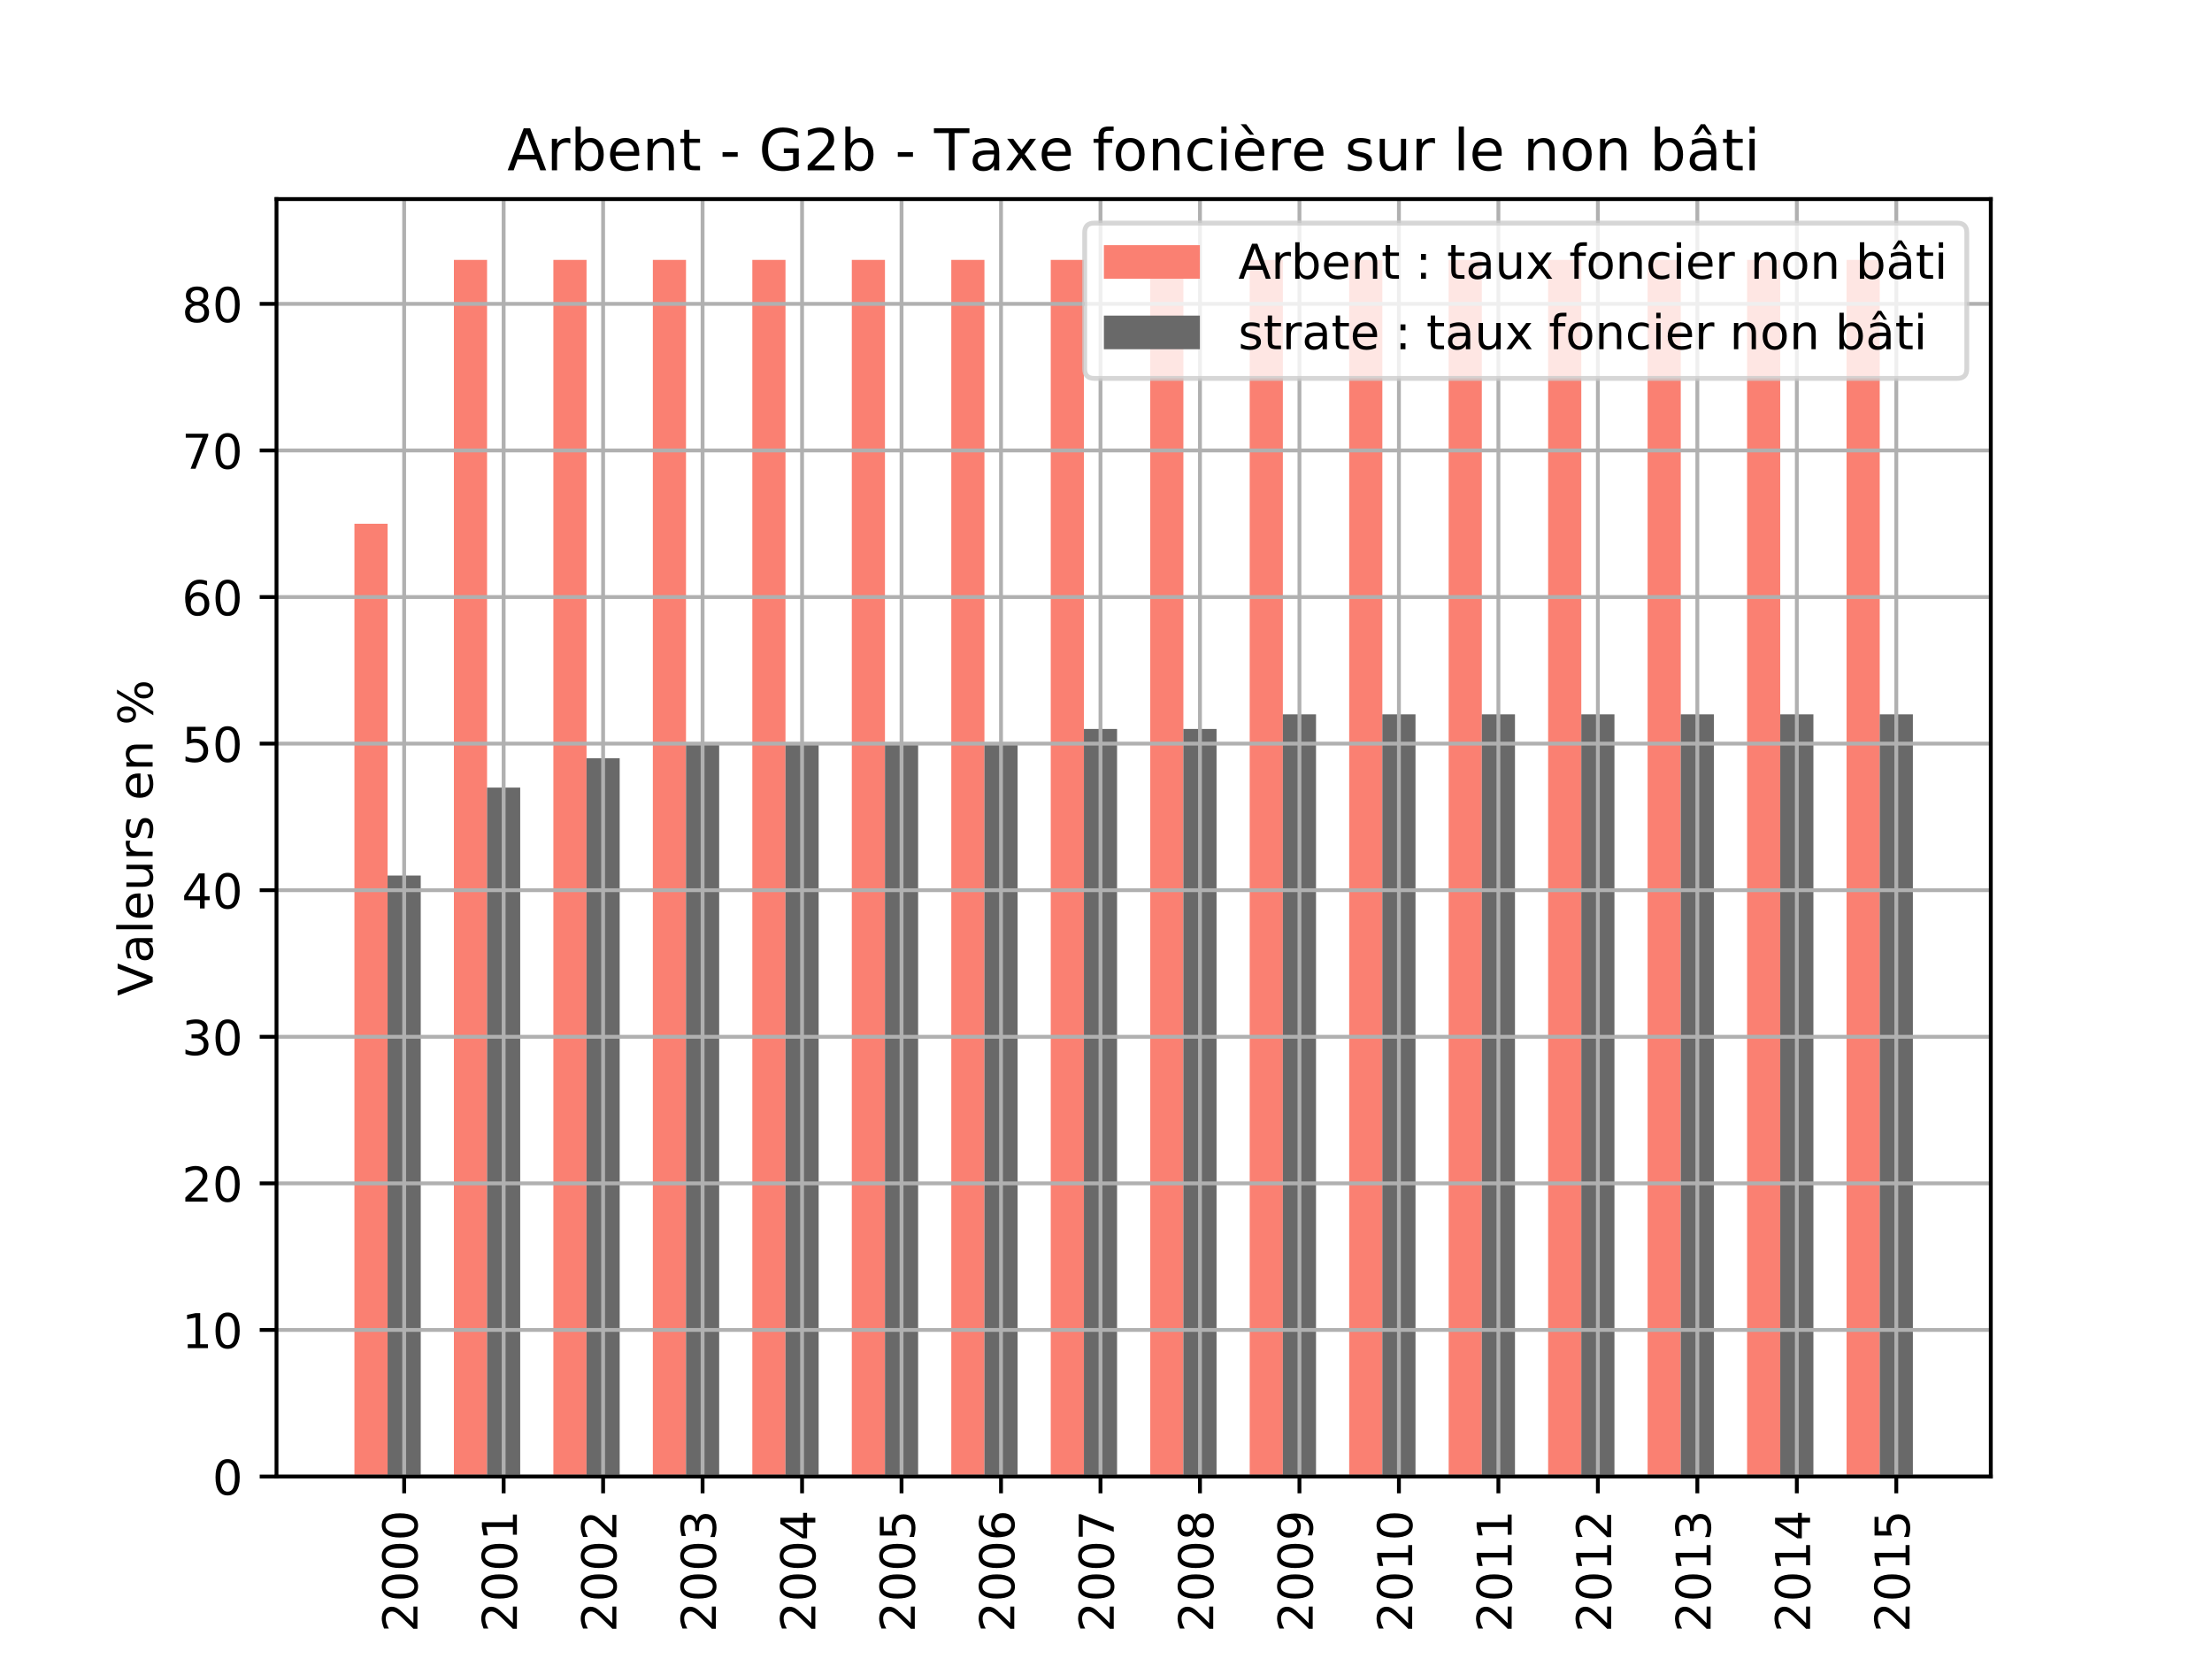 <?xml version="1.0" encoding="utf-8" standalone="no"?>
<!DOCTYPE svg PUBLIC "-//W3C//DTD SVG 1.1//EN"
  "http://www.w3.org/Graphics/SVG/1.1/DTD/svg11.dtd">
<!-- Created with matplotlib (https://matplotlib.org/) -->
<svg height="345.6pt" version="1.1" viewBox="0 0 460.8 345.6" width="460.8pt" xmlns="http://www.w3.org/2000/svg" xmlns:xlink="http://www.w3.org/1999/xlink">
 <defs>
  <style type="text/css">
*{stroke-linecap:butt;stroke-linejoin:round;}
  </style>
 </defs>
 <g id="figure_1">
  <g id="patch_1">
   <path d="M 0 345.6 
L 460.8 345.6 
L 460.8 0 
L 0 0 
z
" style="fill:#ffffff;"/>
  </g>
  <g id="axes_1">
   <g id="patch_2">
    <path d="M 57.6 307.584 
L 414.72 307.584 
L 414.72 41.472 
L 57.6 41.472 
z
" style="fill:#ffffff;"/>
   </g>
   <g id="patch_3">
    <path clip-path="url(#pfab3300bfa)" d="M 73.833 307.584 
L 80.74 307.584 
L 80.74 109.107 
L 73.833 109.107 
z
" style="fill:#fa8072;"/>
   </g>
   <g id="patch_4">
    <path clip-path="url(#pfab3300bfa)" d="M 94.555 307.584 
L 101.463 307.584 
L 101.463 54.144 
L 94.555 54.144 
z
" style="fill:#fa8072;"/>
   </g>
   <g id="patch_5">
    <path clip-path="url(#pfab3300bfa)" d="M 115.278 307.584 
L 122.186 307.584 
L 122.186 54.144 
L 115.278 54.144 
z
" style="fill:#fa8072;"/>
   </g>
   <g id="patch_6">
    <path clip-path="url(#pfab3300bfa)" d="M 136.001 307.584 
L 142.908 307.584 
L 142.908 54.144 
L 136.001 54.144 
z
" style="fill:#fa8072;"/>
   </g>
   <g id="patch_7">
    <path clip-path="url(#pfab3300bfa)" d="M 156.723 307.584 
L 163.631 307.584 
L 163.631 54.144 
L 156.723 54.144 
z
" style="fill:#fa8072;"/>
   </g>
   <g id="patch_8">
    <path clip-path="url(#pfab3300bfa)" d="M 177.446 307.584 
L 184.353 307.584 
L 184.353 54.144 
L 177.446 54.144 
z
" style="fill:#fa8072;"/>
   </g>
   <g id="patch_9">
    <path clip-path="url(#pfab3300bfa)" d="M 198.169 307.584 
L 205.076 307.584 
L 205.076 54.144 
L 198.169 54.144 
z
" style="fill:#fa8072;"/>
   </g>
   <g id="patch_10">
    <path clip-path="url(#pfab3300bfa)" d="M 218.891 307.584 
L 225.799 307.584 
L 225.799 54.144 
L 218.891 54.144 
z
" style="fill:#fa8072;"/>
   </g>
   <g id="patch_11">
    <path clip-path="url(#pfab3300bfa)" d="M 239.614 307.584 
L 246.521 307.584 
L 246.521 54.144 
L 239.614 54.144 
z
" style="fill:#fa8072;"/>
   </g>
   <g id="patch_12">
    <path clip-path="url(#pfab3300bfa)" d="M 260.336 307.584 
L 267.244 307.584 
L 267.244 54.144 
L 260.336 54.144 
z
" style="fill:#fa8072;"/>
   </g>
   <g id="patch_13">
    <path clip-path="url(#pfab3300bfa)" d="M 281.059 307.584 
L 287.967 307.584 
L 287.967 54.144 
L 281.059 54.144 
z
" style="fill:#fa8072;"/>
   </g>
   <g id="patch_14">
    <path clip-path="url(#pfab3300bfa)" d="M 301.782 307.584 
L 308.689 307.584 
L 308.689 54.144 
L 301.782 54.144 
z
" style="fill:#fa8072;"/>
   </g>
   <g id="patch_15">
    <path clip-path="url(#pfab3300bfa)" d="M 322.504 307.584 
L 329.412 307.584 
L 329.412 54.144 
L 322.504 54.144 
z
" style="fill:#fa8072;"/>
   </g>
   <g id="patch_16">
    <path clip-path="url(#pfab3300bfa)" d="M 343.227 307.584 
L 350.134 307.584 
L 350.134 54.144 
L 343.227 54.144 
z
" style="fill:#fa8072;"/>
   </g>
   <g id="patch_17">
    <path clip-path="url(#pfab3300bfa)" d="M 363.95 307.584 
L 370.857 307.584 
L 370.857 54.144 
L 363.95 54.144 
z
" style="fill:#fa8072;"/>
   </g>
   <g id="patch_18">
    <path clip-path="url(#pfab3300bfa)" d="M 384.672 307.584 
L 391.58 307.584 
L 391.58 54.144 
L 384.672 54.144 
z
" style="fill:#fa8072;"/>
   </g>
   <g id="patch_19">
    <path clip-path="url(#pfab3300bfa)" d="M 80.74 307.584 
L 87.648 307.584 
L 87.648 182.391 
L 80.74 182.391 
z
" style="fill:#696969;"/>
   </g>
   <g id="patch_20">
    <path clip-path="url(#pfab3300bfa)" d="M 101.463 307.584 
L 108.37 307.584 
L 108.37 164.07 
L 101.463 164.07 
z
" style="fill:#696969;"/>
   </g>
   <g id="patch_21">
    <path clip-path="url(#pfab3300bfa)" d="M 122.186 307.584 
L 129.093 307.584 
L 129.093 157.963 
L 122.186 157.963 
z
" style="fill:#696969;"/>
   </g>
   <g id="patch_22">
    <path clip-path="url(#pfab3300bfa)" d="M 142.908 307.584 
L 149.816 307.584 
L 149.816 154.909 
L 142.908 154.909 
z
" style="fill:#696969;"/>
   </g>
   <g id="patch_23">
    <path clip-path="url(#pfab3300bfa)" d="M 163.631 307.584 
L 170.538 307.584 
L 170.538 154.909 
L 163.631 154.909 
z
" style="fill:#696969;"/>
   </g>
   <g id="patch_24">
    <path clip-path="url(#pfab3300bfa)" d="M 184.353 307.584 
L 191.261 307.584 
L 191.261 154.909 
L 184.353 154.909 
z
" style="fill:#696969;"/>
   </g>
   <g id="patch_25">
    <path clip-path="url(#pfab3300bfa)" d="M 205.076 307.584 
L 211.984 307.584 
L 211.984 154.909 
L 205.076 154.909 
z
" style="fill:#696969;"/>
   </g>
   <g id="patch_26">
    <path clip-path="url(#pfab3300bfa)" d="M 225.799 307.584 
L 232.706 307.584 
L 232.706 151.856 
L 225.799 151.856 
z
" style="fill:#696969;"/>
   </g>
   <g id="patch_27">
    <path clip-path="url(#pfab3300bfa)" d="M 246.521 307.584 
L 253.429 307.584 
L 253.429 151.856 
L 246.521 151.856 
z
" style="fill:#696969;"/>
   </g>
   <g id="patch_28">
    <path clip-path="url(#pfab3300bfa)" d="M 267.244 307.584 
L 274.151 307.584 
L 274.151 148.802 
L 267.244 148.802 
z
" style="fill:#696969;"/>
   </g>
   <g id="patch_29">
    <path clip-path="url(#pfab3300bfa)" d="M 287.967 307.584 
L 294.874 307.584 
L 294.874 148.802 
L 287.967 148.802 
z
" style="fill:#696969;"/>
   </g>
   <g id="patch_30">
    <path clip-path="url(#pfab3300bfa)" d="M 308.689 307.584 
L 315.597 307.584 
L 315.597 148.802 
L 308.689 148.802 
z
" style="fill:#696969;"/>
   </g>
   <g id="patch_31">
    <path clip-path="url(#pfab3300bfa)" d="M 329.412 307.584 
L 336.319 307.584 
L 336.319 148.802 
L 329.412 148.802 
z
" style="fill:#696969;"/>
   </g>
   <g id="patch_32">
    <path clip-path="url(#pfab3300bfa)" d="M 350.134 307.584 
L 357.042 307.584 
L 357.042 148.802 
L 350.134 148.802 
z
" style="fill:#696969;"/>
   </g>
   <g id="patch_33">
    <path clip-path="url(#pfab3300bfa)" d="M 370.857 307.584 
L 377.765 307.584 
L 377.765 148.802 
L 370.857 148.802 
z
" style="fill:#696969;"/>
   </g>
   <g id="patch_34">
    <path clip-path="url(#pfab3300bfa)" d="M 391.58 307.584 
L 398.487 307.584 
L 398.487 148.802 
L 391.58 148.802 
z
" style="fill:#696969;"/>
   </g>
   <g id="matplotlib.axis_1">
    <g id="xtick_1">
     <g id="line2d_1">
      <path clip-path="url(#pfab3300bfa)" d="M 84.194 307.584 
L 84.194 41.472 
" style="fill:none;stroke:#b0b0b0;stroke-linecap:square;stroke-width:0.8;"/>
     </g>
     <g id="line2d_2">
      <defs>
       <path d="M 0 0 
L 0 3.5 
" id="m1cdceff4cc" style="stroke:#000000;stroke-width:0.8;"/>
      </defs>
      <g>
       <use style="stroke:#000000;stroke-width:0.8;" x="84.194" xlink:href="#m1cdceff4cc" y="307.584"/>
      </g>
     </g>
     <g id="text_1">
      <!-- 2000 -->
      <defs>
       <path d="M 19.188 8.297 
L 53.609 8.297 
L 53.609 0 
L 7.328 0 
L 7.328 8.297 
Q 12.938 14.109 22.625 23.891 
Q 32.328 33.688 34.812 36.531 
Q 39.547 41.844 41.422 45.531 
Q 43.312 49.219 43.312 52.781 
Q 43.312 58.594 39.234 62.25 
Q 35.156 65.922 28.609 65.922 
Q 23.969 65.922 18.812 64.312 
Q 13.672 62.703 7.812 59.422 
L 7.812 69.391 
Q 13.766 71.781 18.938 73 
Q 24.125 74.219 28.422 74.219 
Q 39.75 74.219 46.484 68.547 
Q 53.219 62.891 53.219 53.422 
Q 53.219 48.922 51.531 44.891 
Q 49.859 40.875 45.406 35.406 
Q 44.188 33.984 37.641 27.219 
Q 31.109 20.453 19.188 8.297 
z
" id="DejaVuSans-50"/>
       <path d="M 31.781 66.406 
Q 24.172 66.406 20.328 58.906 
Q 16.5 51.422 16.5 36.375 
Q 16.5 21.391 20.328 13.891 
Q 24.172 6.391 31.781 6.391 
Q 39.453 6.391 43.281 13.891 
Q 47.125 21.391 47.125 36.375 
Q 47.125 51.422 43.281 58.906 
Q 39.453 66.406 31.781 66.406 
z
M 31.781 74.219 
Q 44.047 74.219 50.516 64.516 
Q 56.984 54.828 56.984 36.375 
Q 56.984 17.969 50.516 8.266 
Q 44.047 -1.422 31.781 -1.422 
Q 19.531 -1.422 13.062 8.266 
Q 6.594 17.969 6.594 36.375 
Q 6.594 54.828 13.062 64.516 
Q 19.531 74.219 31.781 74.219 
z
" id="DejaVuSans-48"/>
      </defs>
      <g transform="translate(86.953 340.034)rotate(-90)scale(0.1 -0.1)">
       <use xlink:href="#DejaVuSans-50"/>
       <use x="63.623" xlink:href="#DejaVuSans-48"/>
       <use x="127.246" xlink:href="#DejaVuSans-48"/>
       <use x="190.869" xlink:href="#DejaVuSans-48"/>
      </g>
     </g>
    </g>
    <g id="xtick_2">
     <g id="line2d_3">
      <path clip-path="url(#pfab3300bfa)" d="M 104.917 307.584 
L 104.917 41.472 
" style="fill:none;stroke:#b0b0b0;stroke-linecap:square;stroke-width:0.8;"/>
     </g>
     <g id="line2d_4">
      <g>
       <use style="stroke:#000000;stroke-width:0.8;" x="104.917" xlink:href="#m1cdceff4cc" y="307.584"/>
      </g>
     </g>
     <g id="text_2">
      <!-- 2001 -->
      <defs>
       <path d="M 12.406 8.297 
L 28.516 8.297 
L 28.516 63.922 
L 10.984 60.406 
L 10.984 69.391 
L 28.422 72.906 
L 38.281 72.906 
L 38.281 8.297 
L 54.391 8.297 
L 54.391 0 
L 12.406 0 
z
" id="DejaVuSans-49"/>
      </defs>
      <g transform="translate(107.676 340.034)rotate(-90)scale(0.1 -0.1)">
       <use xlink:href="#DejaVuSans-50"/>
       <use x="63.623" xlink:href="#DejaVuSans-48"/>
       <use x="127.246" xlink:href="#DejaVuSans-48"/>
       <use x="190.869" xlink:href="#DejaVuSans-49"/>
      </g>
     </g>
    </g>
    <g id="xtick_3">
     <g id="line2d_5">
      <path clip-path="url(#pfab3300bfa)" d="M 125.639 307.584 
L 125.639 41.472 
" style="fill:none;stroke:#b0b0b0;stroke-linecap:square;stroke-width:0.8;"/>
     </g>
     <g id="line2d_6">
      <g>
       <use style="stroke:#000000;stroke-width:0.8;" x="125.639" xlink:href="#m1cdceff4cc" y="307.584"/>
      </g>
     </g>
     <g id="text_3">
      <!-- 2002 -->
      <g transform="translate(128.399 340.034)rotate(-90)scale(0.1 -0.1)">
       <use xlink:href="#DejaVuSans-50"/>
       <use x="63.623" xlink:href="#DejaVuSans-48"/>
       <use x="127.246" xlink:href="#DejaVuSans-48"/>
       <use x="190.869" xlink:href="#DejaVuSans-50"/>
      </g>
     </g>
    </g>
    <g id="xtick_4">
     <g id="line2d_7">
      <path clip-path="url(#pfab3300bfa)" d="M 146.362 307.584 
L 146.362 41.472 
" style="fill:none;stroke:#b0b0b0;stroke-linecap:square;stroke-width:0.8;"/>
     </g>
     <g id="line2d_8">
      <g>
       <use style="stroke:#000000;stroke-width:0.8;" x="146.362" xlink:href="#m1cdceff4cc" y="307.584"/>
      </g>
     </g>
     <g id="text_4">
      <!-- 2003 -->
      <defs>
       <path d="M 40.578 39.312 
Q 47.656 37.797 51.625 33 
Q 55.609 28.219 55.609 21.188 
Q 55.609 10.406 48.188 4.484 
Q 40.766 -1.422 27.094 -1.422 
Q 22.516 -1.422 17.656 -0.516 
Q 12.797 0.391 7.625 2.203 
L 7.625 11.719 
Q 11.719 9.328 16.594 8.109 
Q 21.484 6.891 26.812 6.891 
Q 36.078 6.891 40.938 10.547 
Q 45.797 14.203 45.797 21.188 
Q 45.797 27.641 41.281 31.266 
Q 36.766 34.906 28.719 34.906 
L 20.219 34.906 
L 20.219 43.016 
L 29.109 43.016 
Q 36.375 43.016 40.234 45.922 
Q 44.094 48.828 44.094 54.297 
Q 44.094 59.906 40.109 62.906 
Q 36.141 65.922 28.719 65.922 
Q 24.656 65.922 20.016 65.031 
Q 15.375 64.156 9.812 62.312 
L 9.812 71.094 
Q 15.438 72.656 20.344 73.438 
Q 25.25 74.219 29.594 74.219 
Q 40.828 74.219 47.359 69.109 
Q 53.906 64.016 53.906 55.328 
Q 53.906 49.266 50.438 45.094 
Q 46.969 40.922 40.578 39.312 
z
" id="DejaVuSans-51"/>
      </defs>
      <g transform="translate(149.121 340.034)rotate(-90)scale(0.1 -0.1)">
       <use xlink:href="#DejaVuSans-50"/>
       <use x="63.623" xlink:href="#DejaVuSans-48"/>
       <use x="127.246" xlink:href="#DejaVuSans-48"/>
       <use x="190.869" xlink:href="#DejaVuSans-51"/>
      </g>
     </g>
    </g>
    <g id="xtick_5">
     <g id="line2d_9">
      <path clip-path="url(#pfab3300bfa)" d="M 167.085 307.584 
L 167.085 41.472 
" style="fill:none;stroke:#b0b0b0;stroke-linecap:square;stroke-width:0.8;"/>
     </g>
     <g id="line2d_10">
      <g>
       <use style="stroke:#000000;stroke-width:0.8;" x="167.085" xlink:href="#m1cdceff4cc" y="307.584"/>
      </g>
     </g>
     <g id="text_5">
      <!-- 2004 -->
      <defs>
       <path d="M 37.797 64.312 
L 12.891 25.391 
L 37.797 25.391 
z
M 35.203 72.906 
L 47.609 72.906 
L 47.609 25.391 
L 58.016 25.391 
L 58.016 17.188 
L 47.609 17.188 
L 47.609 0 
L 37.797 0 
L 37.797 17.188 
L 4.891 17.188 
L 4.891 26.703 
z
" id="DejaVuSans-52"/>
      </defs>
      <g transform="translate(169.844 340.034)rotate(-90)scale(0.1 -0.1)">
       <use xlink:href="#DejaVuSans-50"/>
       <use x="63.623" xlink:href="#DejaVuSans-48"/>
       <use x="127.246" xlink:href="#DejaVuSans-48"/>
       <use x="190.869" xlink:href="#DejaVuSans-52"/>
      </g>
     </g>
    </g>
    <g id="xtick_6">
     <g id="line2d_11">
      <path clip-path="url(#pfab3300bfa)" d="M 187.807 307.584 
L 187.807 41.472 
" style="fill:none;stroke:#b0b0b0;stroke-linecap:square;stroke-width:0.8;"/>
     </g>
     <g id="line2d_12">
      <g>
       <use style="stroke:#000000;stroke-width:0.8;" x="187.807" xlink:href="#m1cdceff4cc" y="307.584"/>
      </g>
     </g>
     <g id="text_6">
      <!-- 2005 -->
      <defs>
       <path d="M 10.797 72.906 
L 49.516 72.906 
L 49.516 64.594 
L 19.828 64.594 
L 19.828 46.734 
Q 21.969 47.469 24.109 47.828 
Q 26.266 48.188 28.422 48.188 
Q 40.625 48.188 47.75 41.5 
Q 54.891 34.812 54.891 23.391 
Q 54.891 11.625 47.562 5.094 
Q 40.234 -1.422 26.906 -1.422 
Q 22.312 -1.422 17.547 -0.641 
Q 12.797 0.141 7.719 1.703 
L 7.719 11.625 
Q 12.109 9.234 16.797 8.062 
Q 21.484 6.891 26.703 6.891 
Q 35.156 6.891 40.078 11.328 
Q 45.016 15.766 45.016 23.391 
Q 45.016 31 40.078 35.438 
Q 35.156 39.891 26.703 39.891 
Q 22.75 39.891 18.812 39.016 
Q 14.891 38.141 10.797 36.281 
z
" id="DejaVuSans-53"/>
      </defs>
      <g transform="translate(190.567 340.034)rotate(-90)scale(0.1 -0.1)">
       <use xlink:href="#DejaVuSans-50"/>
       <use x="63.623" xlink:href="#DejaVuSans-48"/>
       <use x="127.246" xlink:href="#DejaVuSans-48"/>
       <use x="190.869" xlink:href="#DejaVuSans-53"/>
      </g>
     </g>
    </g>
    <g id="xtick_7">
     <g id="line2d_13">
      <path clip-path="url(#pfab3300bfa)" d="M 208.53 307.584 
L 208.53 41.472 
" style="fill:none;stroke:#b0b0b0;stroke-linecap:square;stroke-width:0.8;"/>
     </g>
     <g id="line2d_14">
      <g>
       <use style="stroke:#000000;stroke-width:0.8;" x="208.53" xlink:href="#m1cdceff4cc" y="307.584"/>
      </g>
     </g>
     <g id="text_7">
      <!-- 2006 -->
      <defs>
       <path d="M 33.016 40.375 
Q 26.375 40.375 22.484 35.828 
Q 18.609 31.297 18.609 23.391 
Q 18.609 15.531 22.484 10.953 
Q 26.375 6.391 33.016 6.391 
Q 39.656 6.391 43.531 10.953 
Q 47.406 15.531 47.406 23.391 
Q 47.406 31.297 43.531 35.828 
Q 39.656 40.375 33.016 40.375 
z
M 52.594 71.297 
L 52.594 62.312 
Q 48.875 64.062 45.094 64.984 
Q 41.312 65.922 37.594 65.922 
Q 27.828 65.922 22.672 59.328 
Q 17.531 52.734 16.797 39.406 
Q 19.672 43.656 24.016 45.922 
Q 28.375 48.188 33.594 48.188 
Q 44.578 48.188 50.953 41.516 
Q 57.328 34.859 57.328 23.391 
Q 57.328 12.156 50.688 5.359 
Q 44.047 -1.422 33.016 -1.422 
Q 20.359 -1.422 13.672 8.266 
Q 6.984 17.969 6.984 36.375 
Q 6.984 53.656 15.188 63.938 
Q 23.391 74.219 37.203 74.219 
Q 40.922 74.219 44.703 73.484 
Q 48.484 72.75 52.594 71.297 
z
" id="DejaVuSans-54"/>
      </defs>
      <g transform="translate(211.289 340.034)rotate(-90)scale(0.1 -0.1)">
       <use xlink:href="#DejaVuSans-50"/>
       <use x="63.623" xlink:href="#DejaVuSans-48"/>
       <use x="127.246" xlink:href="#DejaVuSans-48"/>
       <use x="190.869" xlink:href="#DejaVuSans-54"/>
      </g>
     </g>
    </g>
    <g id="xtick_8">
     <g id="line2d_15">
      <path clip-path="url(#pfab3300bfa)" d="M 229.252 307.584 
L 229.252 41.472 
" style="fill:none;stroke:#b0b0b0;stroke-linecap:square;stroke-width:0.8;"/>
     </g>
     <g id="line2d_16">
      <g>
       <use style="stroke:#000000;stroke-width:0.8;" x="229.252" xlink:href="#m1cdceff4cc" y="307.584"/>
      </g>
     </g>
     <g id="text_8">
      <!-- 2007 -->
      <defs>
       <path d="M 8.203 72.906 
L 55.078 72.906 
L 55.078 68.703 
L 28.609 0 
L 18.312 0 
L 43.219 64.594 
L 8.203 64.594 
z
" id="DejaVuSans-55"/>
      </defs>
      <g transform="translate(232.012 340.034)rotate(-90)scale(0.1 -0.1)">
       <use xlink:href="#DejaVuSans-50"/>
       <use x="63.623" xlink:href="#DejaVuSans-48"/>
       <use x="127.246" xlink:href="#DejaVuSans-48"/>
       <use x="190.869" xlink:href="#DejaVuSans-55"/>
      </g>
     </g>
    </g>
    <g id="xtick_9">
     <g id="line2d_17">
      <path clip-path="url(#pfab3300bfa)" d="M 249.975 307.584 
L 249.975 41.472 
" style="fill:none;stroke:#b0b0b0;stroke-linecap:square;stroke-width:0.8;"/>
     </g>
     <g id="line2d_18">
      <g>
       <use style="stroke:#000000;stroke-width:0.8;" x="249.975" xlink:href="#m1cdceff4cc" y="307.584"/>
      </g>
     </g>
     <g id="text_9">
      <!-- 2008 -->
      <defs>
       <path d="M 31.781 34.625 
Q 24.75 34.625 20.719 30.859 
Q 16.703 27.094 16.703 20.516 
Q 16.703 13.922 20.719 10.156 
Q 24.75 6.391 31.781 6.391 
Q 38.812 6.391 42.859 10.172 
Q 46.922 13.969 46.922 20.516 
Q 46.922 27.094 42.891 30.859 
Q 38.875 34.625 31.781 34.625 
z
M 21.922 38.812 
Q 15.578 40.375 12.031 44.719 
Q 8.5 49.078 8.5 55.328 
Q 8.5 64.062 14.719 69.141 
Q 20.953 74.219 31.781 74.219 
Q 42.672 74.219 48.875 69.141 
Q 55.078 64.062 55.078 55.328 
Q 55.078 49.078 51.531 44.719 
Q 48 40.375 41.703 38.812 
Q 48.828 37.156 52.797 32.312 
Q 56.781 27.484 56.781 20.516 
Q 56.781 9.906 50.312 4.234 
Q 43.844 -1.422 31.781 -1.422 
Q 19.734 -1.422 13.25 4.234 
Q 6.781 9.906 6.781 20.516 
Q 6.781 27.484 10.781 32.312 
Q 14.797 37.156 21.922 38.812 
z
M 18.312 54.391 
Q 18.312 48.734 21.844 45.562 
Q 25.391 42.391 31.781 42.391 
Q 38.141 42.391 41.719 45.562 
Q 45.312 48.734 45.312 54.391 
Q 45.312 60.062 41.719 63.234 
Q 38.141 66.406 31.781 66.406 
Q 25.391 66.406 21.844 63.234 
Q 18.312 60.062 18.312 54.391 
z
" id="DejaVuSans-56"/>
      </defs>
      <g transform="translate(252.734 340.034)rotate(-90)scale(0.1 -0.1)">
       <use xlink:href="#DejaVuSans-50"/>
       <use x="63.623" xlink:href="#DejaVuSans-48"/>
       <use x="127.246" xlink:href="#DejaVuSans-48"/>
       <use x="190.869" xlink:href="#DejaVuSans-56"/>
      </g>
     </g>
    </g>
    <g id="xtick_10">
     <g id="line2d_19">
      <path clip-path="url(#pfab3300bfa)" d="M 270.698 307.584 
L 270.698 41.472 
" style="fill:none;stroke:#b0b0b0;stroke-linecap:square;stroke-width:0.8;"/>
     </g>
     <g id="line2d_20">
      <g>
       <use style="stroke:#000000;stroke-width:0.8;" x="270.698" xlink:href="#m1cdceff4cc" y="307.584"/>
      </g>
     </g>
     <g id="text_10">
      <!-- 2009 -->
      <defs>
       <path d="M 10.984 1.516 
L 10.984 10.5 
Q 14.703 8.734 18.5 7.812 
Q 22.312 6.891 25.984 6.891 
Q 35.75 6.891 40.891 13.453 
Q 46.047 20.016 46.781 33.406 
Q 43.953 29.203 39.594 26.953 
Q 35.25 24.703 29.984 24.703 
Q 19.047 24.703 12.672 31.312 
Q 6.297 37.938 6.297 49.422 
Q 6.297 60.641 12.938 67.422 
Q 19.578 74.219 30.609 74.219 
Q 43.266 74.219 49.922 64.516 
Q 56.594 54.828 56.594 36.375 
Q 56.594 19.141 48.406 8.859 
Q 40.234 -1.422 26.422 -1.422 
Q 22.703 -1.422 18.891 -0.688 
Q 15.094 0.047 10.984 1.516 
z
M 30.609 32.422 
Q 37.25 32.422 41.125 36.953 
Q 45.016 41.5 45.016 49.422 
Q 45.016 57.281 41.125 61.844 
Q 37.25 66.406 30.609 66.406 
Q 23.969 66.406 20.094 61.844 
Q 16.219 57.281 16.219 49.422 
Q 16.219 41.5 20.094 36.953 
Q 23.969 32.422 30.609 32.422 
z
" id="DejaVuSans-57"/>
      </defs>
      <g transform="translate(273.457 340.034)rotate(-90)scale(0.1 -0.1)">
       <use xlink:href="#DejaVuSans-50"/>
       <use x="63.623" xlink:href="#DejaVuSans-48"/>
       <use x="127.246" xlink:href="#DejaVuSans-48"/>
       <use x="190.869" xlink:href="#DejaVuSans-57"/>
      </g>
     </g>
    </g>
    <g id="xtick_11">
     <g id="line2d_21">
      <path clip-path="url(#pfab3300bfa)" d="M 291.42 307.584 
L 291.42 41.472 
" style="fill:none;stroke:#b0b0b0;stroke-linecap:square;stroke-width:0.8;"/>
     </g>
     <g id="line2d_22">
      <g>
       <use style="stroke:#000000;stroke-width:0.8;" x="291.42" xlink:href="#m1cdceff4cc" y="307.584"/>
      </g>
     </g>
     <g id="text_11">
      <!-- 2010 -->
      <g transform="translate(294.18 340.034)rotate(-90)scale(0.1 -0.1)">
       <use xlink:href="#DejaVuSans-50"/>
       <use x="63.623" xlink:href="#DejaVuSans-48"/>
       <use x="127.246" xlink:href="#DejaVuSans-49"/>
       <use x="190.869" xlink:href="#DejaVuSans-48"/>
      </g>
     </g>
    </g>
    <g id="xtick_12">
     <g id="line2d_23">
      <path clip-path="url(#pfab3300bfa)" d="M 312.143 307.584 
L 312.143 41.472 
" style="fill:none;stroke:#b0b0b0;stroke-linecap:square;stroke-width:0.8;"/>
     </g>
     <g id="line2d_24">
      <g>
       <use style="stroke:#000000;stroke-width:0.8;" x="312.143" xlink:href="#m1cdceff4cc" y="307.584"/>
      </g>
     </g>
     <g id="text_12">
      <!-- 2011 -->
      <g transform="translate(314.902 340.034)rotate(-90)scale(0.1 -0.1)">
       <use xlink:href="#DejaVuSans-50"/>
       <use x="63.623" xlink:href="#DejaVuSans-48"/>
       <use x="127.246" xlink:href="#DejaVuSans-49"/>
       <use x="190.869" xlink:href="#DejaVuSans-49"/>
      </g>
     </g>
    </g>
    <g id="xtick_13">
     <g id="line2d_25">
      <path clip-path="url(#pfab3300bfa)" d="M 332.866 307.584 
L 332.866 41.472 
" style="fill:none;stroke:#b0b0b0;stroke-linecap:square;stroke-width:0.8;"/>
     </g>
     <g id="line2d_26">
      <g>
       <use style="stroke:#000000;stroke-width:0.8;" x="332.866" xlink:href="#m1cdceff4cc" y="307.584"/>
      </g>
     </g>
     <g id="text_13">
      <!-- 2012 -->
      <g transform="translate(335.625 340.034)rotate(-90)scale(0.1 -0.1)">
       <use xlink:href="#DejaVuSans-50"/>
       <use x="63.623" xlink:href="#DejaVuSans-48"/>
       <use x="127.246" xlink:href="#DejaVuSans-49"/>
       <use x="190.869" xlink:href="#DejaVuSans-50"/>
      </g>
     </g>
    </g>
    <g id="xtick_14">
     <g id="line2d_27">
      <path clip-path="url(#pfab3300bfa)" d="M 353.588 307.584 
L 353.588 41.472 
" style="fill:none;stroke:#b0b0b0;stroke-linecap:square;stroke-width:0.8;"/>
     </g>
     <g id="line2d_28">
      <g>
       <use style="stroke:#000000;stroke-width:0.8;" x="353.588" xlink:href="#m1cdceff4cc" y="307.584"/>
      </g>
     </g>
     <g id="text_14">
      <!-- 2013 -->
      <g transform="translate(356.348 340.034)rotate(-90)scale(0.1 -0.1)">
       <use xlink:href="#DejaVuSans-50"/>
       <use x="63.623" xlink:href="#DejaVuSans-48"/>
       <use x="127.246" xlink:href="#DejaVuSans-49"/>
       <use x="190.869" xlink:href="#DejaVuSans-51"/>
      </g>
     </g>
    </g>
    <g id="xtick_15">
     <g id="line2d_29">
      <path clip-path="url(#pfab3300bfa)" d="M 374.311 307.584 
L 374.311 41.472 
" style="fill:none;stroke:#b0b0b0;stroke-linecap:square;stroke-width:0.8;"/>
     </g>
     <g id="line2d_30">
      <g>
       <use style="stroke:#000000;stroke-width:0.8;" x="374.311" xlink:href="#m1cdceff4cc" y="307.584"/>
      </g>
     </g>
     <g id="text_15">
      <!-- 2014 -->
      <g transform="translate(377.07 340.034)rotate(-90)scale(0.1 -0.1)">
       <use xlink:href="#DejaVuSans-50"/>
       <use x="63.623" xlink:href="#DejaVuSans-48"/>
       <use x="127.246" xlink:href="#DejaVuSans-49"/>
       <use x="190.869" xlink:href="#DejaVuSans-52"/>
      </g>
     </g>
    </g>
    <g id="xtick_16">
     <g id="line2d_31">
      <path clip-path="url(#pfab3300bfa)" d="M 395.034 307.584 
L 395.034 41.472 
" style="fill:none;stroke:#b0b0b0;stroke-linecap:square;stroke-width:0.8;"/>
     </g>
     <g id="line2d_32">
      <g>
       <use style="stroke:#000000;stroke-width:0.8;" x="395.034" xlink:href="#m1cdceff4cc" y="307.584"/>
      </g>
     </g>
     <g id="text_16">
      <!-- 2015 -->
      <g transform="translate(397.793 340.034)rotate(-90)scale(0.1 -0.1)">
       <use xlink:href="#DejaVuSans-50"/>
       <use x="63.623" xlink:href="#DejaVuSans-48"/>
       <use x="127.246" xlink:href="#DejaVuSans-49"/>
       <use x="190.869" xlink:href="#DejaVuSans-53"/>
      </g>
     </g>
    </g>
   </g>
   <g id="matplotlib.axis_2">
    <g id="ytick_1">
     <g id="line2d_33">
      <path clip-path="url(#pfab3300bfa)" d="M 57.6 307.584 
L 414.72 307.584 
" style="fill:none;stroke:#b0b0b0;stroke-linecap:square;stroke-width:0.8;"/>
     </g>
     <g id="line2d_34">
      <defs>
       <path d="M 0 0 
L -3.5 0 
" id="m255ccca21f" style="stroke:#000000;stroke-width:0.8;"/>
      </defs>
      <g>
       <use style="stroke:#000000;stroke-width:0.8;" x="57.6" xlink:href="#m255ccca21f" y="307.584"/>
      </g>
     </g>
     <g id="text_17">
      <!-- 0 -->
      <g transform="translate(44.237 311.383)scale(0.1 -0.1)">
       <use xlink:href="#DejaVuSans-48"/>
      </g>
     </g>
    </g>
    <g id="ytick_2">
     <g id="line2d_35">
      <path clip-path="url(#pfab3300bfa)" d="M 57.6 277.049 
L 414.72 277.049 
" style="fill:none;stroke:#b0b0b0;stroke-linecap:square;stroke-width:0.8;"/>
     </g>
     <g id="line2d_36">
      <g>
       <use style="stroke:#000000;stroke-width:0.8;" x="57.6" xlink:href="#m255ccca21f" y="277.049"/>
      </g>
     </g>
     <g id="text_18">
      <!-- 10 -->
      <g transform="translate(37.875 280.848)scale(0.1 -0.1)">
       <use xlink:href="#DejaVuSans-49"/>
       <use x="63.623" xlink:href="#DejaVuSans-48"/>
      </g>
     </g>
    </g>
    <g id="ytick_3">
     <g id="line2d_37">
      <path clip-path="url(#pfab3300bfa)" d="M 57.6 246.514 
L 414.72 246.514 
" style="fill:none;stroke:#b0b0b0;stroke-linecap:square;stroke-width:0.8;"/>
     </g>
     <g id="line2d_38">
      <g>
       <use style="stroke:#000000;stroke-width:0.8;" x="57.6" xlink:href="#m255ccca21f" y="246.514"/>
      </g>
     </g>
     <g id="text_19">
      <!-- 20 -->
      <g transform="translate(37.875 250.313)scale(0.1 -0.1)">
       <use xlink:href="#DejaVuSans-50"/>
       <use x="63.623" xlink:href="#DejaVuSans-48"/>
      </g>
     </g>
    </g>
    <g id="ytick_4">
     <g id="line2d_39">
      <path clip-path="url(#pfab3300bfa)" d="M 57.6 215.979 
L 414.72 215.979 
" style="fill:none;stroke:#b0b0b0;stroke-linecap:square;stroke-width:0.8;"/>
     </g>
     <g id="line2d_40">
      <g>
       <use style="stroke:#000000;stroke-width:0.8;" x="57.6" xlink:href="#m255ccca21f" y="215.979"/>
      </g>
     </g>
     <g id="text_20">
      <!-- 30 -->
      <g transform="translate(37.875 219.778)scale(0.1 -0.1)">
       <use xlink:href="#DejaVuSans-51"/>
       <use x="63.623" xlink:href="#DejaVuSans-48"/>
      </g>
     </g>
    </g>
    <g id="ytick_5">
     <g id="line2d_41">
      <path clip-path="url(#pfab3300bfa)" d="M 57.6 185.444 
L 414.72 185.444 
" style="fill:none;stroke:#b0b0b0;stroke-linecap:square;stroke-width:0.8;"/>
     </g>
     <g id="line2d_42">
      <g>
       <use style="stroke:#000000;stroke-width:0.8;" x="57.6" xlink:href="#m255ccca21f" y="185.444"/>
      </g>
     </g>
     <g id="text_21">
      <!-- 40 -->
      <g transform="translate(37.875 189.243)scale(0.1 -0.1)">
       <use xlink:href="#DejaVuSans-52"/>
       <use x="63.623" xlink:href="#DejaVuSans-48"/>
      </g>
     </g>
    </g>
    <g id="ytick_6">
     <g id="line2d_43">
      <path clip-path="url(#pfab3300bfa)" d="M 57.6 154.909 
L 414.72 154.909 
" style="fill:none;stroke:#b0b0b0;stroke-linecap:square;stroke-width:0.8;"/>
     </g>
     <g id="line2d_44">
      <g>
       <use style="stroke:#000000;stroke-width:0.8;" x="57.6" xlink:href="#m255ccca21f" y="154.909"/>
      </g>
     </g>
     <g id="text_22">
      <!-- 50 -->
      <g transform="translate(37.875 158.709)scale(0.1 -0.1)">
       <use xlink:href="#DejaVuSans-53"/>
       <use x="63.623" xlink:href="#DejaVuSans-48"/>
      </g>
     </g>
    </g>
    <g id="ytick_7">
     <g id="line2d_45">
      <path clip-path="url(#pfab3300bfa)" d="M 57.6 124.374 
L 414.72 124.374 
" style="fill:none;stroke:#b0b0b0;stroke-linecap:square;stroke-width:0.8;"/>
     </g>
     <g id="line2d_46">
      <g>
       <use style="stroke:#000000;stroke-width:0.8;" x="57.6" xlink:href="#m255ccca21f" y="124.374"/>
      </g>
     </g>
     <g id="text_23">
      <!-- 60 -->
      <g transform="translate(37.875 128.174)scale(0.1 -0.1)">
       <use xlink:href="#DejaVuSans-54"/>
       <use x="63.623" xlink:href="#DejaVuSans-48"/>
      </g>
     </g>
    </g>
    <g id="ytick_8">
     <g id="line2d_47">
      <path clip-path="url(#pfab3300bfa)" d="M 57.6 93.839 
L 414.72 93.839 
" style="fill:none;stroke:#b0b0b0;stroke-linecap:square;stroke-width:0.8;"/>
     </g>
     <g id="line2d_48">
      <g>
       <use style="stroke:#000000;stroke-width:0.8;" x="57.6" xlink:href="#m255ccca21f" y="93.839"/>
      </g>
     </g>
     <g id="text_24">
      <!-- 70 -->
      <g transform="translate(37.875 97.639)scale(0.1 -0.1)">
       <use xlink:href="#DejaVuSans-55"/>
       <use x="63.623" xlink:href="#DejaVuSans-48"/>
      </g>
     </g>
    </g>
    <g id="ytick_9">
     <g id="line2d_49">
      <path clip-path="url(#pfab3300bfa)" d="M 57.6 63.304 
L 414.72 63.304 
" style="fill:none;stroke:#b0b0b0;stroke-linecap:square;stroke-width:0.8;"/>
     </g>
     <g id="line2d_50">
      <g>
       <use style="stroke:#000000;stroke-width:0.8;" x="57.6" xlink:href="#m255ccca21f" y="63.304"/>
      </g>
     </g>
     <g id="text_25">
      <!-- 80 -->
      <g transform="translate(37.875 67.104)scale(0.1 -0.1)">
       <use xlink:href="#DejaVuSans-56"/>
       <use x="63.623" xlink:href="#DejaVuSans-48"/>
      </g>
     </g>
    </g>
    <g id="text_26">
     <!-- Valeurs en % -->
     <defs>
      <path d="M 28.609 0 
L 0.781 72.906 
L 11.078 72.906 
L 34.188 11.531 
L 57.328 72.906 
L 67.578 72.906 
L 39.797 0 
z
" id="DejaVuSans-86"/>
      <path d="M 34.281 27.484 
Q 23.391 27.484 19.188 25 
Q 14.984 22.516 14.984 16.5 
Q 14.984 11.719 18.141 8.906 
Q 21.297 6.109 26.703 6.109 
Q 34.188 6.109 38.703 11.406 
Q 43.219 16.703 43.219 25.484 
L 43.219 27.484 
z
M 52.203 31.203 
L 52.203 0 
L 43.219 0 
L 43.219 8.297 
Q 40.141 3.328 35.547 0.953 
Q 30.953 -1.422 24.312 -1.422 
Q 15.922 -1.422 10.953 3.297 
Q 6 8.016 6 15.922 
Q 6 25.141 12.172 29.828 
Q 18.359 34.516 30.609 34.516 
L 43.219 34.516 
L 43.219 35.406 
Q 43.219 41.609 39.141 45 
Q 35.062 48.391 27.688 48.391 
Q 23 48.391 18.547 47.266 
Q 14.109 46.141 10.016 43.891 
L 10.016 52.203 
Q 14.938 54.109 19.578 55.047 
Q 24.219 56 28.609 56 
Q 40.484 56 46.344 49.844 
Q 52.203 43.703 52.203 31.203 
z
" id="DejaVuSans-97"/>
      <path d="M 9.422 75.984 
L 18.406 75.984 
L 18.406 0 
L 9.422 0 
z
" id="DejaVuSans-108"/>
      <path d="M 56.203 29.594 
L 56.203 25.203 
L 14.891 25.203 
Q 15.484 15.922 20.484 11.062 
Q 25.484 6.203 34.422 6.203 
Q 39.594 6.203 44.453 7.469 
Q 49.312 8.734 54.109 11.281 
L 54.109 2.781 
Q 49.266 0.734 44.188 -0.344 
Q 39.109 -1.422 33.891 -1.422 
Q 20.797 -1.422 13.156 6.188 
Q 5.516 13.812 5.516 26.812 
Q 5.516 40.234 12.766 48.109 
Q 20.016 56 32.328 56 
Q 43.359 56 49.781 48.891 
Q 56.203 41.797 56.203 29.594 
z
M 47.219 32.234 
Q 47.125 39.594 43.094 43.984 
Q 39.062 48.391 32.422 48.391 
Q 24.906 48.391 20.391 44.141 
Q 15.875 39.891 15.188 32.172 
z
" id="DejaVuSans-101"/>
      <path d="M 8.5 21.578 
L 8.5 54.688 
L 17.484 54.688 
L 17.484 21.922 
Q 17.484 14.156 20.5 10.266 
Q 23.531 6.391 29.594 6.391 
Q 36.859 6.391 41.078 11.031 
Q 45.312 15.672 45.312 23.688 
L 45.312 54.688 
L 54.297 54.688 
L 54.297 0 
L 45.312 0 
L 45.312 8.406 
Q 42.047 3.422 37.719 1 
Q 33.406 -1.422 27.688 -1.422 
Q 18.266 -1.422 13.375 4.438 
Q 8.5 10.297 8.5 21.578 
z
M 31.109 56 
z
" id="DejaVuSans-117"/>
      <path d="M 41.109 46.297 
Q 39.594 47.172 37.812 47.578 
Q 36.031 48 33.891 48 
Q 26.266 48 22.188 43.047 
Q 18.109 38.094 18.109 28.812 
L 18.109 0 
L 9.078 0 
L 9.078 54.688 
L 18.109 54.688 
L 18.109 46.188 
Q 20.953 51.172 25.484 53.578 
Q 30.031 56 36.531 56 
Q 37.453 56 38.578 55.875 
Q 39.703 55.766 41.062 55.516 
z
" id="DejaVuSans-114"/>
      <path d="M 44.281 53.078 
L 44.281 44.578 
Q 40.484 46.531 36.375 47.5 
Q 32.281 48.484 27.875 48.484 
Q 21.188 48.484 17.844 46.438 
Q 14.5 44.391 14.5 40.281 
Q 14.5 37.156 16.891 35.375 
Q 19.281 33.594 26.516 31.984 
L 29.594 31.297 
Q 39.156 29.25 43.188 25.516 
Q 47.219 21.781 47.219 15.094 
Q 47.219 7.469 41.188 3.016 
Q 35.156 -1.422 24.609 -1.422 
Q 20.219 -1.422 15.453 -0.562 
Q 10.688 0.297 5.422 2 
L 5.422 11.281 
Q 10.406 8.688 15.234 7.391 
Q 20.062 6.109 24.812 6.109 
Q 31.156 6.109 34.562 8.281 
Q 37.984 10.453 37.984 14.406 
Q 37.984 18.062 35.516 20.016 
Q 33.062 21.969 24.703 23.781 
L 21.578 24.516 
Q 13.234 26.266 9.516 29.906 
Q 5.812 33.547 5.812 39.891 
Q 5.812 47.609 11.281 51.797 
Q 16.75 56 26.812 56 
Q 31.781 56 36.172 55.266 
Q 40.578 54.547 44.281 53.078 
z
" id="DejaVuSans-115"/>
      <path id="DejaVuSans-32"/>
      <path d="M 54.891 33.016 
L 54.891 0 
L 45.906 0 
L 45.906 32.719 
Q 45.906 40.484 42.875 44.328 
Q 39.844 48.188 33.797 48.188 
Q 26.516 48.188 22.312 43.547 
Q 18.109 38.922 18.109 30.906 
L 18.109 0 
L 9.078 0 
L 9.078 54.688 
L 18.109 54.688 
L 18.109 46.188 
Q 21.344 51.125 25.703 53.562 
Q 30.078 56 35.797 56 
Q 45.219 56 50.047 50.172 
Q 54.891 44.344 54.891 33.016 
z
" id="DejaVuSans-110"/>
      <path d="M 72.703 32.078 
Q 68.453 32.078 66.031 28.469 
Q 63.625 24.859 63.625 18.406 
Q 63.625 12.062 66.031 8.422 
Q 68.453 4.781 72.703 4.781 
Q 76.859 4.781 79.266 8.422 
Q 81.688 12.062 81.688 18.406 
Q 81.688 24.812 79.266 28.438 
Q 76.859 32.078 72.703 32.078 
z
M 72.703 38.281 
Q 80.422 38.281 84.953 32.906 
Q 89.5 27.547 89.5 18.406 
Q 89.5 9.281 84.938 3.922 
Q 80.375 -1.422 72.703 -1.422 
Q 64.891 -1.422 60.344 3.922 
Q 55.812 9.281 55.812 18.406 
Q 55.812 27.594 60.375 32.938 
Q 64.938 38.281 72.703 38.281 
z
M 22.312 68.016 
Q 18.109 68.016 15.688 64.375 
Q 13.281 60.75 13.281 54.391 
Q 13.281 47.953 15.672 44.328 
Q 18.062 40.719 22.312 40.719 
Q 26.562 40.719 28.969 44.328 
Q 31.391 47.953 31.391 54.391 
Q 31.391 60.688 28.953 64.344 
Q 26.516 68.016 22.312 68.016 
z
M 66.406 74.219 
L 74.219 74.219 
L 28.609 -1.422 
L 20.797 -1.422 
z
M 22.312 74.219 
Q 30.031 74.219 34.609 68.875 
Q 39.203 63.531 39.203 54.391 
Q 39.203 45.172 34.641 39.844 
Q 30.078 34.516 22.312 34.516 
Q 14.547 34.516 10.031 39.859 
Q 5.516 45.219 5.516 54.391 
Q 5.516 63.484 10.047 68.844 
Q 14.594 74.219 22.312 74.219 
z
" id="DejaVuSans-37"/>
     </defs>
     <g transform="translate(31.795 207.476)rotate(-90)scale(0.1 -0.1)">
      <use xlink:href="#DejaVuSans-86"/>
      <use x="68.299" xlink:href="#DejaVuSans-97"/>
      <use x="129.578" xlink:href="#DejaVuSans-108"/>
      <use x="157.361" xlink:href="#DejaVuSans-101"/>
      <use x="218.885" xlink:href="#DejaVuSans-117"/>
      <use x="282.264" xlink:href="#DejaVuSans-114"/>
      <use x="323.377" xlink:href="#DejaVuSans-115"/>
      <use x="375.477" xlink:href="#DejaVuSans-32"/>
      <use x="407.264" xlink:href="#DejaVuSans-101"/>
      <use x="468.787" xlink:href="#DejaVuSans-110"/>
      <use x="532.166" xlink:href="#DejaVuSans-32"/>
      <use x="563.953" xlink:href="#DejaVuSans-37"/>
     </g>
    </g>
   </g>
   <g id="patch_35">
    <path d="M 57.6 307.584 
L 57.6 41.472 
" style="fill:none;stroke:#000000;stroke-linecap:square;stroke-linejoin:miter;stroke-width:0.8;"/>
   </g>
   <g id="patch_36">
    <path d="M 414.72 307.584 
L 414.72 41.472 
" style="fill:none;stroke:#000000;stroke-linecap:square;stroke-linejoin:miter;stroke-width:0.8;"/>
   </g>
   <g id="patch_37">
    <path d="M 57.6 307.584 
L 414.72 307.584 
" style="fill:none;stroke:#000000;stroke-linecap:square;stroke-linejoin:miter;stroke-width:0.8;"/>
   </g>
   <g id="patch_38">
    <path d="M 57.6 41.472 
L 414.72 41.472 
" style="fill:none;stroke:#000000;stroke-linecap:square;stroke-linejoin:miter;stroke-width:0.8;"/>
   </g>
   <g id="text_27">
    <!-- Arbent - G2b - Taxe foncière sur le non bâti -->
    <defs>
     <path d="M 34.188 63.188 
L 20.797 26.906 
L 47.609 26.906 
z
M 28.609 72.906 
L 39.797 72.906 
L 67.578 0 
L 57.328 0 
L 50.688 18.703 
L 17.828 18.703 
L 11.188 0 
L 0.781 0 
z
" id="DejaVuSans-65"/>
     <path d="M 48.688 27.297 
Q 48.688 37.203 44.609 42.844 
Q 40.531 48.484 33.406 48.484 
Q 26.266 48.484 22.188 42.844 
Q 18.109 37.203 18.109 27.297 
Q 18.109 17.391 22.188 11.75 
Q 26.266 6.109 33.406 6.109 
Q 40.531 6.109 44.609 11.75 
Q 48.688 17.391 48.688 27.297 
z
M 18.109 46.391 
Q 20.953 51.266 25.266 53.625 
Q 29.594 56 35.594 56 
Q 45.562 56 51.781 48.094 
Q 58.016 40.188 58.016 27.297 
Q 58.016 14.406 51.781 6.484 
Q 45.562 -1.422 35.594 -1.422 
Q 29.594 -1.422 25.266 0.953 
Q 20.953 3.328 18.109 8.203 
L 18.109 0 
L 9.078 0 
L 9.078 75.984 
L 18.109 75.984 
z
" id="DejaVuSans-98"/>
     <path d="M 18.312 70.219 
L 18.312 54.688 
L 36.812 54.688 
L 36.812 47.703 
L 18.312 47.703 
L 18.312 18.016 
Q 18.312 11.328 20.141 9.422 
Q 21.969 7.516 27.594 7.516 
L 36.812 7.516 
L 36.812 0 
L 27.594 0 
Q 17.188 0 13.234 3.875 
Q 9.281 7.766 9.281 18.016 
L 9.281 47.703 
L 2.688 47.703 
L 2.688 54.688 
L 9.281 54.688 
L 9.281 70.219 
z
" id="DejaVuSans-116"/>
     <path d="M 4.891 31.391 
L 31.203 31.391 
L 31.203 23.391 
L 4.891 23.391 
z
" id="DejaVuSans-45"/>
     <path d="M 59.516 10.406 
L 59.516 29.984 
L 43.406 29.984 
L 43.406 38.094 
L 69.281 38.094 
L 69.281 6.781 
Q 63.578 2.734 56.688 0.656 
Q 49.812 -1.422 42 -1.422 
Q 24.906 -1.422 15.25 8.562 
Q 5.609 18.562 5.609 36.375 
Q 5.609 54.25 15.25 64.234 
Q 24.906 74.219 42 74.219 
Q 49.125 74.219 55.547 72.453 
Q 61.969 70.703 67.391 67.281 
L 67.391 56.781 
Q 61.922 61.422 55.766 63.766 
Q 49.609 66.109 42.828 66.109 
Q 29.438 66.109 22.719 58.641 
Q 16.016 51.172 16.016 36.375 
Q 16.016 21.625 22.719 14.156 
Q 29.438 6.688 42.828 6.688 
Q 48.047 6.688 52.141 7.594 
Q 56.25 8.5 59.516 10.406 
z
" id="DejaVuSans-71"/>
     <path d="M -0.297 72.906 
L 61.375 72.906 
L 61.375 64.594 
L 35.5 64.594 
L 35.5 0 
L 25.594 0 
L 25.594 64.594 
L -0.297 64.594 
z
" id="DejaVuSans-84"/>
     <path d="M 54.891 54.688 
L 35.109 28.078 
L 55.906 0 
L 45.312 0 
L 29.391 21.484 
L 13.484 0 
L 2.875 0 
L 24.125 28.609 
L 4.688 54.688 
L 15.281 54.688 
L 29.781 35.203 
L 44.281 54.688 
z
" id="DejaVuSans-120"/>
     <path d="M 37.109 75.984 
L 37.109 68.5 
L 28.516 68.5 
Q 23.688 68.5 21.797 66.547 
Q 19.922 64.594 19.922 59.516 
L 19.922 54.688 
L 34.719 54.688 
L 34.719 47.703 
L 19.922 47.703 
L 19.922 0 
L 10.891 0 
L 10.891 47.703 
L 2.297 47.703 
L 2.297 54.688 
L 10.891 54.688 
L 10.891 58.5 
Q 10.891 67.625 15.141 71.797 
Q 19.391 75.984 28.609 75.984 
z
" id="DejaVuSans-102"/>
     <path d="M 30.609 48.391 
Q 23.391 48.391 19.188 42.75 
Q 14.984 37.109 14.984 27.297 
Q 14.984 17.484 19.156 11.844 
Q 23.344 6.203 30.609 6.203 
Q 37.797 6.203 41.984 11.859 
Q 46.188 17.531 46.188 27.297 
Q 46.188 37.016 41.984 42.703 
Q 37.797 48.391 30.609 48.391 
z
M 30.609 56 
Q 42.328 56 49.016 48.375 
Q 55.719 40.766 55.719 27.297 
Q 55.719 13.875 49.016 6.219 
Q 42.328 -1.422 30.609 -1.422 
Q 18.844 -1.422 12.172 6.219 
Q 5.516 13.875 5.516 27.297 
Q 5.516 40.766 12.172 48.375 
Q 18.844 56 30.609 56 
z
" id="DejaVuSans-111"/>
     <path d="M 48.781 52.594 
L 48.781 44.188 
Q 44.969 46.297 41.141 47.344 
Q 37.312 48.391 33.406 48.391 
Q 24.656 48.391 19.812 42.844 
Q 14.984 37.312 14.984 27.297 
Q 14.984 17.281 19.812 11.734 
Q 24.656 6.203 33.406 6.203 
Q 37.312 6.203 41.141 7.25 
Q 44.969 8.297 48.781 10.406 
L 48.781 2.094 
Q 45.016 0.344 40.984 -0.531 
Q 36.969 -1.422 32.422 -1.422 
Q 20.062 -1.422 12.781 6.344 
Q 5.516 14.109 5.516 27.297 
Q 5.516 40.672 12.859 48.328 
Q 20.219 56 33.016 56 
Q 37.156 56 41.109 55.141 
Q 45.062 54.297 48.781 52.594 
z
" id="DejaVuSans-99"/>
     <path d="M 9.422 54.688 
L 18.406 54.688 
L 18.406 0 
L 9.422 0 
z
M 9.422 75.984 
L 18.406 75.984 
L 18.406 64.594 
L 9.422 64.594 
z
" id="DejaVuSans-105"/>
     <path d="M 56.203 29.594 
L 56.203 25.203 
L 14.891 25.203 
Q 15.484 15.922 20.484 11.062 
Q 25.484 6.203 34.422 6.203 
Q 39.594 6.203 44.453 7.469 
Q 49.312 8.734 54.109 11.281 
L 54.109 2.781 
Q 49.266 0.734 44.188 -0.344 
Q 39.109 -1.422 33.891 -1.422 
Q 20.797 -1.422 13.156 6.188 
Q 5.516 13.812 5.516 26.812 
Q 5.516 40.234 12.766 48.109 
Q 20.016 56 32.328 56 
Q 43.359 56 49.781 48.891 
Q 56.203 41.797 56.203 29.594 
z
M 47.219 32.234 
Q 47.125 39.594 43.094 43.984 
Q 39.062 48.391 32.422 48.391 
Q 24.906 48.391 20.391 44.141 
Q 15.875 39.891 15.188 32.172 
z
M 24.703 79.984 
L 38.484 61.719 
L 31 61.719 
L 15.094 79.984 
z
" id="DejaVuSans-232"/>
     <path d="M 34.281 27.484 
Q 23.391 27.484 19.188 25 
Q 14.984 22.516 14.984 16.5 
Q 14.984 11.719 18.141 8.906 
Q 21.297 6.109 26.703 6.109 
Q 34.188 6.109 38.703 11.406 
Q 43.219 16.703 43.219 25.484 
L 43.219 27.484 
z
M 52.203 31.203 
L 52.203 0 
L 43.219 0 
L 43.219 8.297 
Q 40.141 3.328 35.547 0.953 
Q 30.953 -1.422 24.312 -1.422 
Q 15.922 -1.422 10.953 3.297 
Q 6 8.016 6 15.922 
Q 6 25.141 12.172 29.828 
Q 18.359 34.516 30.609 34.516 
L 43.219 34.516 
L 43.219 35.406 
Q 43.219 41.609 39.141 45 
Q 35.062 48.391 27.688 48.391 
Q 23 48.391 18.547 47.266 
Q 14.109 46.141 10.016 43.891 
L 10.016 52.203 
Q 14.938 54.109 19.578 55.047 
Q 24.219 56 28.609 56 
Q 40.484 56 46.344 49.844 
Q 52.203 43.703 52.203 31.203 
z
M 25.391 79.984 
L 32.625 79.984 
L 44.578 61.625 
L 37.797 61.625 
L 29 73.578 
L 20.219 61.625 
L 13.422 61.625 
z
" id="DejaVuSans-226"/>
    </defs>
    <g transform="translate(105.665 35.472)scale(0.12 -0.12)">
     <use xlink:href="#DejaVuSans-65"/>
     <use x="68.408" xlink:href="#DejaVuSans-114"/>
     <use x="109.521" xlink:href="#DejaVuSans-98"/>
     <use x="172.998" xlink:href="#DejaVuSans-101"/>
     <use x="234.521" xlink:href="#DejaVuSans-110"/>
     <use x="297.9" xlink:href="#DejaVuSans-116"/>
     <use x="337.109" xlink:href="#DejaVuSans-32"/>
     <use x="368.896" xlink:href="#DejaVuSans-45"/>
     <use x="404.98" xlink:href="#DejaVuSans-32"/>
     <use x="436.768" xlink:href="#DejaVuSans-71"/>
     <use x="514.258" xlink:href="#DejaVuSans-50"/>
     <use x="577.881" xlink:href="#DejaVuSans-98"/>
     <use x="641.357" xlink:href="#DejaVuSans-32"/>
     <use x="673.145" xlink:href="#DejaVuSans-45"/>
     <use x="709.229" xlink:href="#DejaVuSans-32"/>
     <use x="741.016" xlink:href="#DejaVuSans-84"/>
     <use x="801.85" xlink:href="#DejaVuSans-97"/>
     <use x="863.129" xlink:href="#DejaVuSans-120"/>
     <use x="922.262" xlink:href="#DejaVuSans-101"/>
     <use x="983.785" xlink:href="#DejaVuSans-32"/>
     <use x="1015.572" xlink:href="#DejaVuSans-102"/>
     <use x="1050.777" xlink:href="#DejaVuSans-111"/>
     <use x="1111.959" xlink:href="#DejaVuSans-110"/>
     <use x="1175.338" xlink:href="#DejaVuSans-99"/>
     <use x="1230.318" xlink:href="#DejaVuSans-105"/>
     <use x="1258.102" xlink:href="#DejaVuSans-232"/>
     <use x="1319.625" xlink:href="#DejaVuSans-114"/>
     <use x="1360.707" xlink:href="#DejaVuSans-101"/>
     <use x="1422.23" xlink:href="#DejaVuSans-32"/>
     <use x="1454.018" xlink:href="#DejaVuSans-115"/>
     <use x="1506.117" xlink:href="#DejaVuSans-117"/>
     <use x="1569.496" xlink:href="#DejaVuSans-114"/>
     <use x="1610.609" xlink:href="#DejaVuSans-32"/>
     <use x="1642.396" xlink:href="#DejaVuSans-108"/>
     <use x="1670.18" xlink:href="#DejaVuSans-101"/>
     <use x="1731.703" xlink:href="#DejaVuSans-32"/>
     <use x="1763.49" xlink:href="#DejaVuSans-110"/>
     <use x="1826.869" xlink:href="#DejaVuSans-111"/>
     <use x="1888.051" xlink:href="#DejaVuSans-110"/>
     <use x="1951.43" xlink:href="#DejaVuSans-32"/>
     <use x="1983.217" xlink:href="#DejaVuSans-98"/>
     <use x="2046.693" xlink:href="#DejaVuSans-226"/>
     <use x="2107.973" xlink:href="#DejaVuSans-116"/>
     <use x="2147.182" xlink:href="#DejaVuSans-105"/>
    </g>
   </g>
   <g id="legend_1">
    <g id="patch_39">
     <path d="M 227.959 78.828 
L 407.72 78.828 
Q 409.72 78.828 409.72 76.828 
L 409.72 48.472 
Q 409.72 46.472 407.72 46.472 
L 227.959 46.472 
Q 225.959 46.472 225.959 48.472 
L 225.959 76.828 
Q 225.959 78.828 227.959 78.828 
z
" style="fill:#ffffff;opacity:0.8;stroke:#cccccc;stroke-linejoin:miter;"/>
    </g>
    <g id="patch_40">
     <path d="M 229.959 58.07 
L 249.959 58.07 
L 249.959 51.07 
L 229.959 51.07 
z
" style="fill:#fa8072;"/>
    </g>
    <g id="text_28">
     <!-- Arbent : taux foncier non bâti -->
     <defs>
      <path d="M 11.719 12.406 
L 22.016 12.406 
L 22.016 0 
L 11.719 0 
z
M 11.719 51.703 
L 22.016 51.703 
L 22.016 39.312 
L 11.719 39.312 
z
" id="DejaVuSans-58"/>
     </defs>
     <g transform="translate(257.959 58.07)scale(0.1 -0.1)">
      <use xlink:href="#DejaVuSans-65"/>
      <use x="68.408" xlink:href="#DejaVuSans-114"/>
      <use x="109.521" xlink:href="#DejaVuSans-98"/>
      <use x="172.998" xlink:href="#DejaVuSans-101"/>
      <use x="234.521" xlink:href="#DejaVuSans-110"/>
      <use x="297.9" xlink:href="#DejaVuSans-116"/>
      <use x="337.109" xlink:href="#DejaVuSans-32"/>
      <use x="368.896" xlink:href="#DejaVuSans-58"/>
      <use x="402.588" xlink:href="#DejaVuSans-32"/>
      <use x="434.375" xlink:href="#DejaVuSans-116"/>
      <use x="473.584" xlink:href="#DejaVuSans-97"/>
      <use x="534.863" xlink:href="#DejaVuSans-117"/>
      <use x="598.242" xlink:href="#DejaVuSans-120"/>
      <use x="657.422" xlink:href="#DejaVuSans-32"/>
      <use x="689.209" xlink:href="#DejaVuSans-102"/>
      <use x="724.414" xlink:href="#DejaVuSans-111"/>
      <use x="785.596" xlink:href="#DejaVuSans-110"/>
      <use x="848.975" xlink:href="#DejaVuSans-99"/>
      <use x="903.955" xlink:href="#DejaVuSans-105"/>
      <use x="931.738" xlink:href="#DejaVuSans-101"/>
      <use x="993.262" xlink:href="#DejaVuSans-114"/>
      <use x="1034.375" xlink:href="#DejaVuSans-32"/>
      <use x="1066.162" xlink:href="#DejaVuSans-110"/>
      <use x="1129.541" xlink:href="#DejaVuSans-111"/>
      <use x="1190.723" xlink:href="#DejaVuSans-110"/>
      <use x="1254.102" xlink:href="#DejaVuSans-32"/>
      <use x="1285.889" xlink:href="#DejaVuSans-98"/>
      <use x="1349.365" xlink:href="#DejaVuSans-226"/>
      <use x="1410.645" xlink:href="#DejaVuSans-116"/>
      <use x="1449.854" xlink:href="#DejaVuSans-105"/>
     </g>
    </g>
    <g id="patch_41">
     <path d="M 229.959 72.749 
L 249.959 72.749 
L 249.959 65.749 
L 229.959 65.749 
z
" style="fill:#696969;"/>
    </g>
    <g id="text_29">
     <!-- strate : taux foncier non bâti -->
     <g transform="translate(257.959 72.749)scale(0.1 -0.1)">
      <use xlink:href="#DejaVuSans-115"/>
      <use x="52.1" xlink:href="#DejaVuSans-116"/>
      <use x="91.309" xlink:href="#DejaVuSans-114"/>
      <use x="132.422" xlink:href="#DejaVuSans-97"/>
      <use x="193.701" xlink:href="#DejaVuSans-116"/>
      <use x="232.91" xlink:href="#DejaVuSans-101"/>
      <use x="294.434" xlink:href="#DejaVuSans-32"/>
      <use x="326.221" xlink:href="#DejaVuSans-58"/>
      <use x="359.912" xlink:href="#DejaVuSans-32"/>
      <use x="391.699" xlink:href="#DejaVuSans-116"/>
      <use x="430.908" xlink:href="#DejaVuSans-97"/>
      <use x="492.188" xlink:href="#DejaVuSans-117"/>
      <use x="555.566" xlink:href="#DejaVuSans-120"/>
      <use x="614.746" xlink:href="#DejaVuSans-32"/>
      <use x="646.533" xlink:href="#DejaVuSans-102"/>
      <use x="681.738" xlink:href="#DejaVuSans-111"/>
      <use x="742.92" xlink:href="#DejaVuSans-110"/>
      <use x="806.299" xlink:href="#DejaVuSans-99"/>
      <use x="861.279" xlink:href="#DejaVuSans-105"/>
      <use x="889.062" xlink:href="#DejaVuSans-101"/>
      <use x="950.586" xlink:href="#DejaVuSans-114"/>
      <use x="991.699" xlink:href="#DejaVuSans-32"/>
      <use x="1023.486" xlink:href="#DejaVuSans-110"/>
      <use x="1086.865" xlink:href="#DejaVuSans-111"/>
      <use x="1148.047" xlink:href="#DejaVuSans-110"/>
      <use x="1211.426" xlink:href="#DejaVuSans-32"/>
      <use x="1243.213" xlink:href="#DejaVuSans-98"/>
      <use x="1306.689" xlink:href="#DejaVuSans-226"/>
      <use x="1367.969" xlink:href="#DejaVuSans-116"/>
      <use x="1407.178" xlink:href="#DejaVuSans-105"/>
     </g>
    </g>
   </g>
  </g>
 </g>
 <defs>
  <clipPath id="pfab3300bfa">
   <rect height="266.112" width="357.12" x="57.6" y="41.472"/>
  </clipPath>
 </defs>
</svg>
